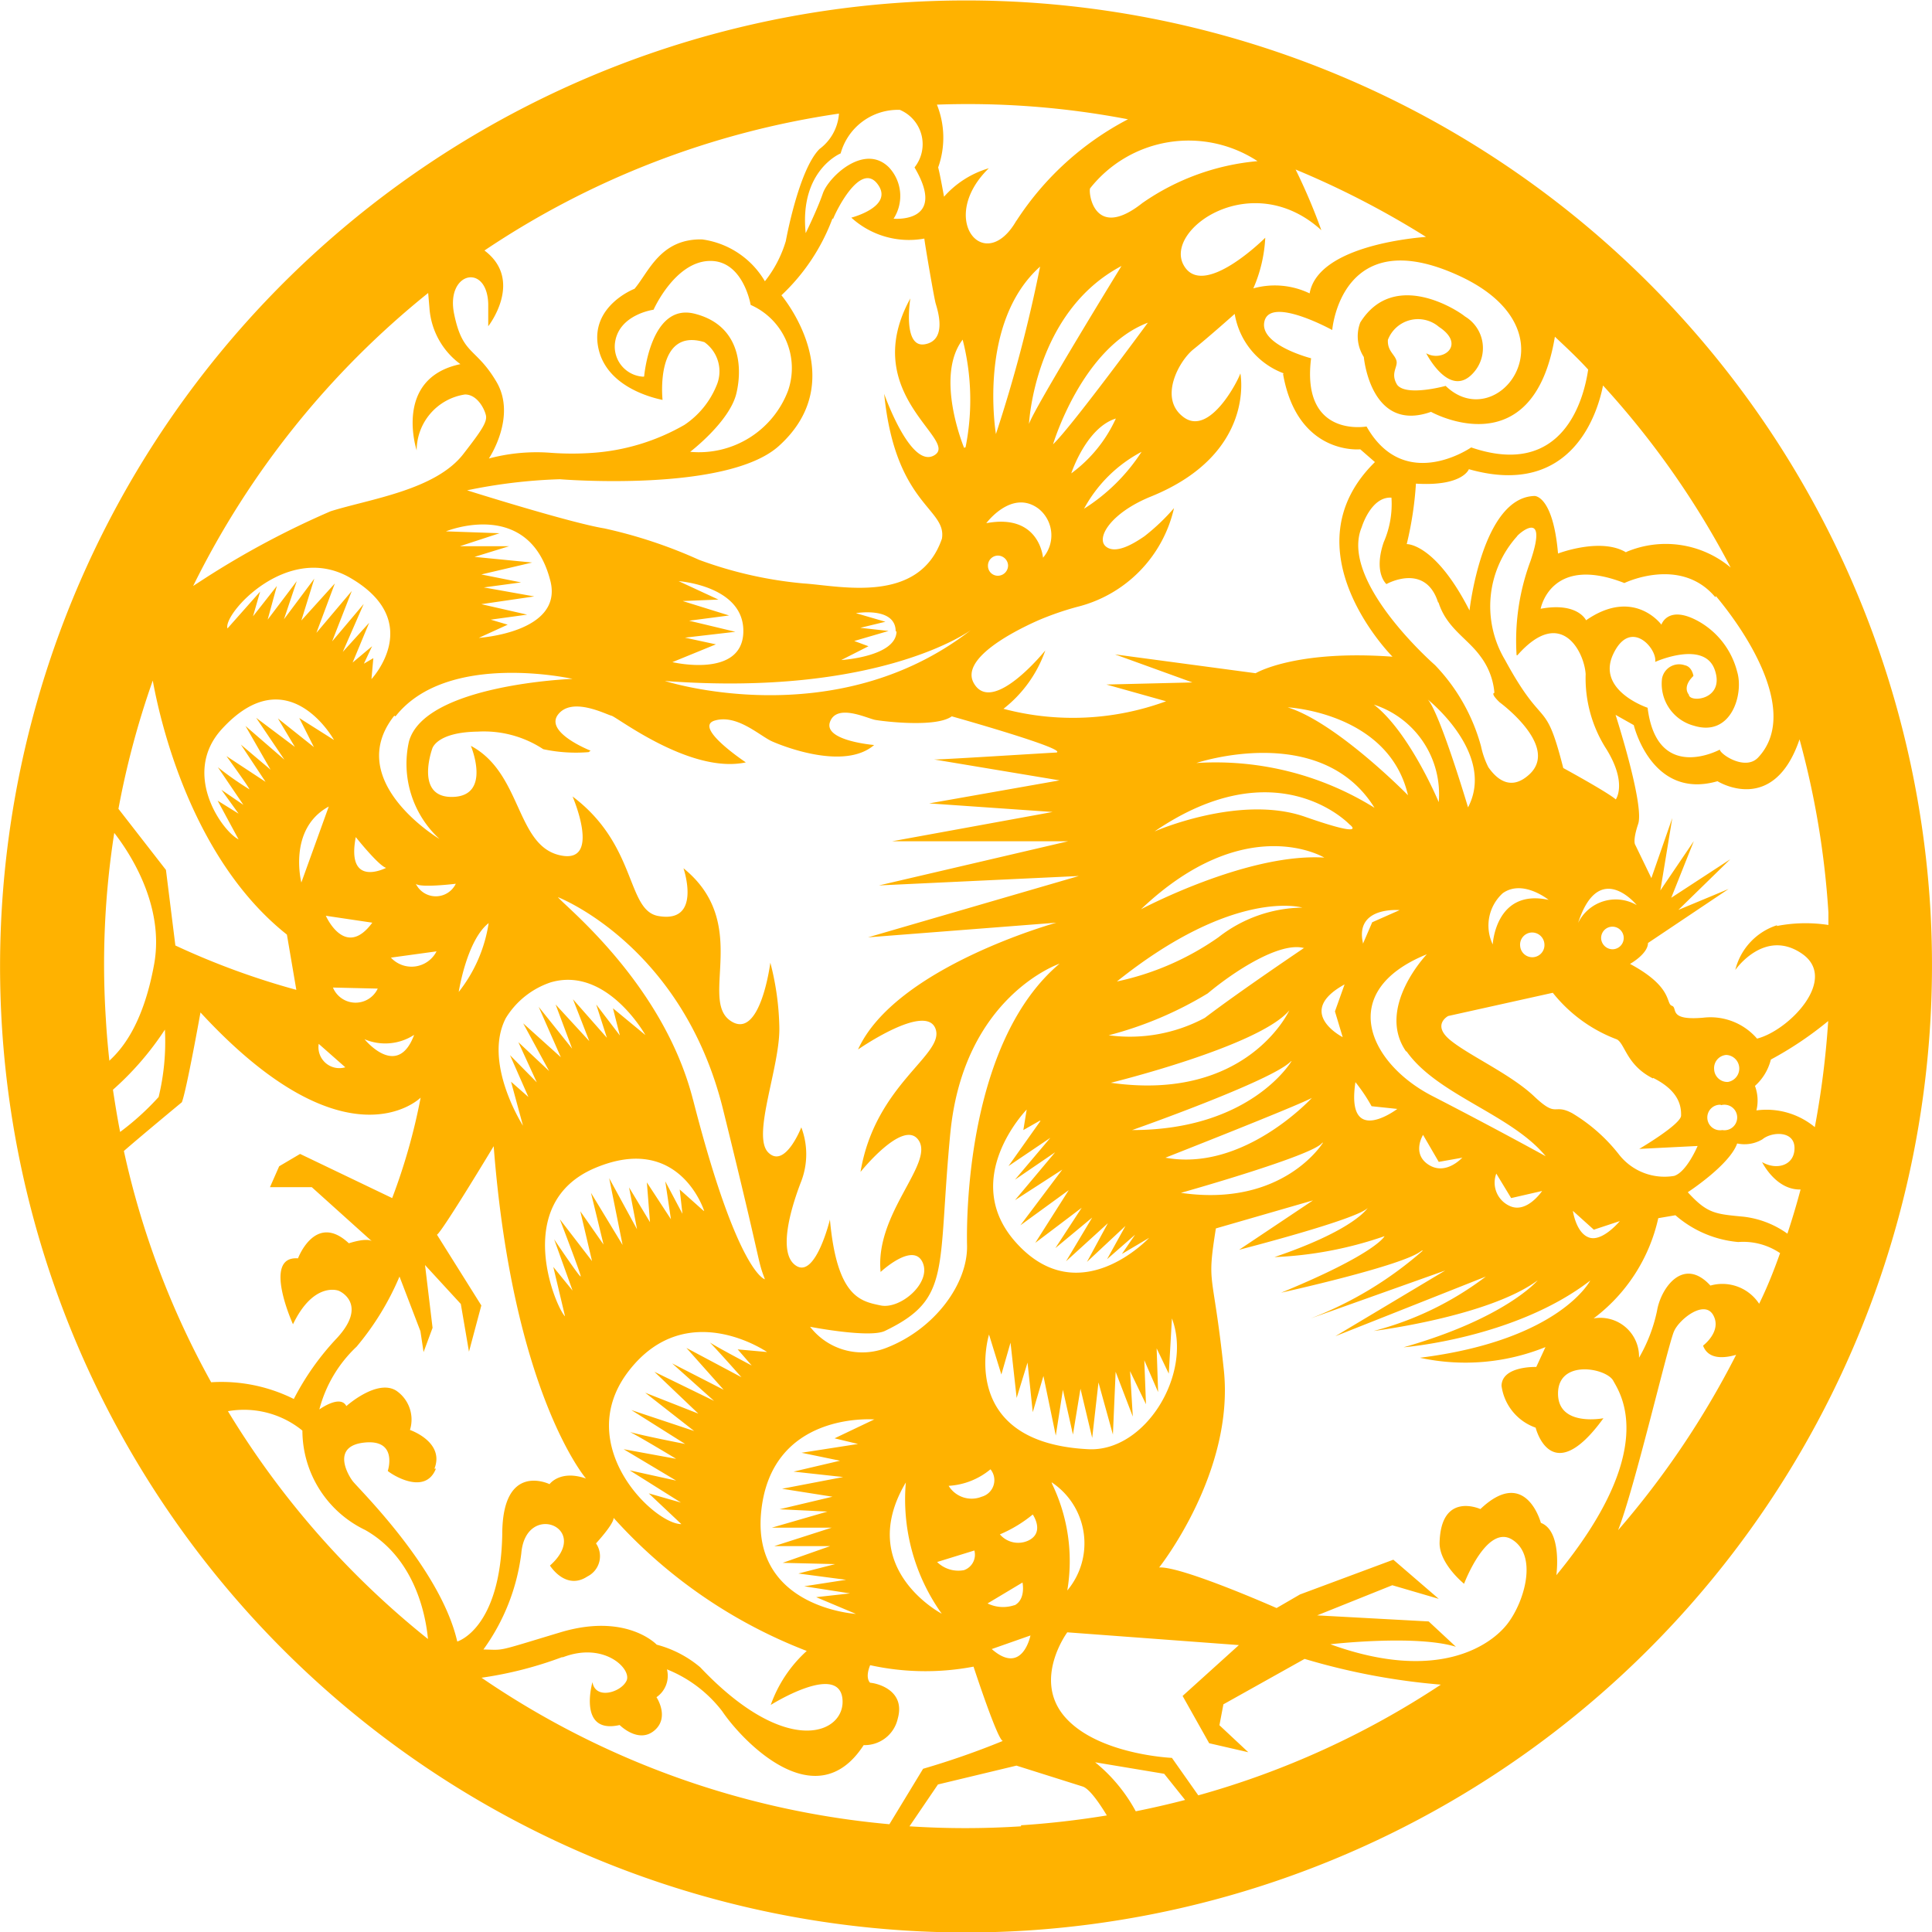 <svg xmlns="http://www.w3.org/2000/svg" viewBox="0 0 92.32 92.33"><defs><style>.cls-1{fill:#FFB200;}</style></defs><g id="Layer_2" data-name="Layer 2"><g id="Vector_Graphics" data-name="Vector Graphics"><path class="cls-1" d="M92.23,43.25a46.16,46.16,0,1,0-43.16,49,46.22,46.22,0,0,0,43.16-49ZM20.76,70.18c.5-1.28-1.17-1.85-1.17-1.85a1.67,1.67,0,0,0-.66-1.88c-.92-.57-2.38.74-2.38.74-.29-.57-1.29.16-1.29.16a6.3,6.3,0,0,1,1.78-3A13.14,13.14,0,0,0,19.09,61l1,2.61.15,1,.43-1.16-.36-3,1.71,1.86.39,2.28L23,62.38,20.88,59c.25-.14,2.71-4.23,2.71-4.23C24.51,66.6,28,70.65,28,70.65c-1.24-.43-1.74.27-1.74.27S24,69.81,24,73.33c-.09,4.52-2.15,5.11-2.15,5.11-.8-3.5-4.73-7.31-5-7.67s-1-1.69.59-1.84,1.09,1.36,1.09,1.36c.22.19,1.79,1.18,2.3-.11ZM68.14,11.32c-1,.08-5.18.54-5.56,2.7a3.83,3.83,0,0,0-2.69-.24,6.86,6.86,0,0,0,.57-2.42s-3,3-3.91,1.29S59.84,8,63.14,11A27.8,27.8,0,0,0,61.91,8.1a42.19,42.19,0,0,1,6.23,3.22ZM54.27,86.55a7.75,7.75,0,0,0-1.94-2.34l3.3.55,1,1.25c-.77.2-1.55.38-2.35.54ZM56,84s-3.52-.15-5.1-1.94S51,78,51,78l8.2.61-2.69,2.43,1.27,2.26,1.87.43-1.38-1.29.19-1,3.88-2.17a31.84,31.84,0,0,0,6.51,1.23,40.82,40.82,0,0,1-11.59,5.29L56,84ZM40.25,81.13c.23,1.66-2.57,3-6.79-1.46a5.34,5.34,0,0,0-2.08-1.08s-1.44-1.54-4.6-.59-2.63.84-3.68.82a9.92,9.92,0,0,0,1.81-4.59c.21-2.52,3.39-1.22,1.37.58,0,0,.75,1.21,1.79.52a1.08,1.08,0,0,0,.41-1.58s.86-.93.84-1.22a24,24,0,0,0,9.23,6.36,6.32,6.32,0,0,0-1.72,2.58s3.18-2,3.42-.34ZM19.79,49.45c-.8,2.15-2.37.21-2.37.21a2.53,2.53,0,0,0,2.37-.21ZM16.5,51a1,1,0,0,1-1.27-1.12L16.5,51Zm7.67-2.35a4,4,0,0,1,2.15-1.71c2.68-.78,4.52,2.52,4.52,2.52l-1.55-1.28.33,1.3L28.49,48,29,49.59l-1.62-1.84.78,2L26.55,48l.79,2.11-1.6-2,1.06,2.41L25,48.9l1.24,2.28L24.77,49.8l.88,1.92-1.28-1.3.88,2-.83-.73.57,2.1s-1.93-3-.82-5.14ZM5.4,52.07A14.22,14.22,0,0,0,7.88,49.2a11.18,11.18,0,0,1-.3,3.22,12.71,12.71,0,0,1-1.84,1.67c-.13-.66-.24-1.34-.34-2Zm-.17-1.35c-.07-.65-.13-1.3-.17-2a40.63,40.63,0,0,1,.4-8.92c.74.95,2.4,3.46,1.91,6.25-.54,3-1.62,4.15-2.14,4.63ZM20.46,14l.06.7A3.64,3.64,0,0,0,22,17.4c-3.22.68-2.09,4.12-2.09,4.12a2.71,2.71,0,0,1,2.31-2.67c.58,0,.93.68,1,1s-.24.76-1.06,1.82c-1.33,1.75-4.48,2.17-6.36,2.76a41.28,41.28,0,0,0-6,3.2L9.23,28A41.51,41.51,0,0,1,20.46,14Zm10.28,4a1.44,1.44,0,0,1-1.36-1.55c.13-1.42,1.85-1.65,1.85-1.65s1-2.26,2.64-2.33,2,2.1,2,2.1a3.3,3.3,0,0,1,1.79,4.09,4.55,4.55,0,0,1-4.68,2.93s1.89-1.44,2.21-2.8.11-3.27-2-3.8-2.41,3-2.41,3Zm8.58-8.76c-.26.76-.82,1.9-.82,1.9-.31-3,1.67-3.81,1.67-3.81A2.84,2.84,0,0,1,43,5.25,1.78,1.78,0,0,1,43.7,8c1.59,2.69-1,2.45-1,2.45A2,2,0,0,0,42.48,8c-1.18-1.18-2.89.46-3.16,1.24Zm.49,1.22c.13-.35,1.3-2.75,2.12-1.67s-1.25,1.61-1.25,1.61a4.09,4.09,0,0,0,3.49,1c0,.12.46,2.82.54,3.1s.58,1.75-.51,1.95-.7-2.19-.7-2.19C41,18.81,45.81,21,44.67,21.74s-2.42-2.92-2.42-2.92c.53,5.33,3,5.46,2.76,6.92-1.09,3.17-4.88,2.25-6.61,2.14a19.41,19.41,0,0,1-5-1.13,22.88,22.88,0,0,0-4.52-1.5c-1.65-.27-6.56-1.82-6.56-1.82a25.45,25.45,0,0,1,4.43-.53s8,.66,10.48-1.6c3.51-3.18.11-7.19.11-7.19a9.65,9.65,0,0,0,2.44-3.67Zm27,8c-.42-.6,0-.91-.08-1.22s-.44-.47-.41-1a1.54,1.54,0,0,1,2.44-.62c1.31.86.18,1.71-.61,1.26,0,0,1.12,2.22,2.26.93A1.76,1.76,0,0,0,70,15.12c-.3-.26-3.38-2.3-5,.29a1.84,1.84,0,0,0,.17,1.65s.32,3.65,3.21,2.62c0,0,4.87,2.72,5.92-3.59.54.51,1.07,1,1.59,1.57-.2,1.37-1.17,5.23-5.59,3.72,0,0-3.18,2.21-5-1,0,0-3.13.57-2.65-3.26,0,0-2.55-.65-2.22-1.8s3.23.45,3.23.45.42-5.21,6.09-2.58,1.83,7.67-.67,5.25c0,0-1.92.53-2.33-.07Zm18.6,40.49a4.48,4.48,0,0,0-2.09-.81c-1.35-.13-1.73-.14-2.67-1.17,0,0,2-1.3,2.36-2.33a1.67,1.67,0,0,0,1.21-.2c.43-.36,1.52-.43,1.53.41s-.85,1.09-1.55.68c0,0,.65,1.34,1.84,1.31-.19.71-.4,1.42-.63,2.11Zm-8-.61s-.82,1-1.46.8-.79-1.28-.79-1.28l1,.9,1.27-.42ZM68,59.75l.08-.08-.08.08A17.77,17.77,0,0,1,62.63,63l6.43-2.29-5.25,3.14L71,61a15.13,15.13,0,0,1-5.36,2.6s5.48-.68,7.84-2.42c0,0-1.52,1.81-6.41,3.2,0,0,5.33-.42,8.92-3.19,0,0-1.45,2.85-8.14,3.69a10.22,10.22,0,0,0,6-.51l-.44.95s-1.64-.06-1.66.9a2.47,2.47,0,0,0,1.63,2s.74,3,3.24-.45c0,0-2.19.43-2.17-1.2s2.31-1.2,2.64-.59,2.22,3.29-2.72,9.29c0,0,.29-2.11-.74-2.5,0,0-.72-2.72-2.89-.66,0,0-1.9-.87-1.95,1.63,0,1,1.17,1.94,1.17,1.94s1.08-2.87,2.3-2.11.6,2.93-.21,4-3.38,2.85-8.48,1c0,0,4.07-.47,6,.12l-1.3-1.21-5.33-.29,3.59-1.44,2.22.65-2.17-1.87-4.46,1.66L61,76.84s-4.52-2-5.61-1.94c0,0,3.61-4.54,3.09-9.44s-.83-3.92-.38-6.76l4.64-1.34-3.53,2.36s5.62-1.44,6.15-2c-.17.23-1,1.17-4.46,2.35a18.3,18.3,0,0,0,5.26-1s-.37.82-4.94,2.7c0,0,5.89-1.3,6.7-2ZM48.28,64.09l.3,2.71.52-1.69.25,2.37.51-1.73.59,2.85.34-2.19.48,2.14.36-2.19.56,2.35.3-2.65.69,2.49.13-3,.82,2.14L54,65.52l.76,1.58L54.68,65l.66,1.52-.07-2.09.58,1.21L56,63c1,2.63-1.26,6.39-4,6.25-6.33-.32-4.74-5.48-4.74-5.48l.59,1.91.46-1.6Zm-6.51,3.74-1.89.9L41,69l-2.7.42,1.84.38-2.22.52,2.37.26-2.92.56,2.41.38-2.53.6,2.29.11L36.88,73l2.86,0L37,73.88h2.67l-2.27.8,2.51.06-1.76.45,2.28.3-2,.31,2.19.34L39,76.32l1.9.8s-4.88-.29-4.54-4.74c.4-5,5.46-4.55,5.46-4.55Zm8.48,3A3.5,3.5,0,0,1,51,76a8.47,8.47,0,0,0-.73-5.1ZM48.48,76.7a1.69,1.69,0,0,1-1.29-.08l1.67-1s.17.8-.38,1.09Zm-3.7-2.06,1.78-.55a.78.78,0,0,1-.5.94,1.45,1.45,0,0,1-1.28-.39Zm3-1.32a6.41,6.41,0,0,0,1.57-.95s.59.85-.2,1.24a1.15,1.15,0,0,1-1.37-.29Zm-.87-1.8A1.29,1.29,0,0,1,45.33,71a3.44,3.44,0,0,0,2-.79.82.82,0,0,1-.42,1.31Zm-3.62-.74A9.41,9.41,0,0,0,45,77.11s-4.19-2.19-1.68-6.33ZM75.41,44.1c1-3.08,2.8-.85,2.8-.85a2,2,0,0,0-2.8.85ZM74,43c-2.54-.55-2.67,2.13-2.67,2.13a2.09,2.09,0,0,1,.48-2.45C72.77,42,74,43,74,43Zm5,8.51c1.26.63,1.34,1.38,1.33,1.8s-2,1.59-2,1.59l2.79-.14S80.6,56,80,56.19a2.76,2.76,0,0,1-2.62-1,8.13,8.13,0,0,0-2.26-2c-.91-.48-.69.26-1.81-.8s-3.09-1.94-4-2.68-.11-1.16-.11-1.16l5-1.11a7.09,7.09,0,0,0,3.07,2.23c.39.23.46,1.23,1.71,1.86Zm3.49-1.1a.65.65,0,0,1,.08,1.29.63.63,0,0,1-.66-.6.63.63,0,0,1,.58-.69Zm-.25,2.4A.61.61,0,1,1,82.3,54a.61.61,0,1,1-.08-1.21Zm-8.55,4.1s-.73,1.09-1.54.72a1.22,1.22,0,0,1-.65-1.55l.71,1.17,1.48-.34Zm-18-1.59s6.46-2.54,7-2.86c0,0-3.25,3.55-7,2.86Zm9.07-3.62a8.05,8.05,0,0,1,.78,1.16l1.23.13s-2.48,1.88-2-1.29Zm5.12,3.61s-.78.88-1.61.35S68,54.23,68,54.23l.75,1.29,1.07-.19Zm-6.66-.71S61.33,57.71,56.43,57c0,0,6.33-1.78,6.75-2.39Zm4-4.35c1.47,2.08,5,3,6.64,5,0,0-2.39-1.32-5.42-2.88s-4.62-5-.26-6.77c0,0-2.43,2.54-1,4.63Zm-3.06-.69s-2.33-1.19.09-2.52l-.46,1.29.37,1.23Zm8.48-4.36a.58.58,0,0,1,.54-.64.59.59,0,0,1,.62.56.58.58,0,1,1-1.16.08Zm3.87-.35a.54.54,0,1,1,.57.51.55.55,0,0,1-.57-.51Zm-11.37.26c-.45-1.82,1.74-1.62,1.74-1.62l-1.31.58-.43,1Zm-2.92-1.74a6.64,6.64,0,0,0-4,1.42,13.23,13.23,0,0,1-4.85,2.11c5.62-4.5,8.86-3.53,8.86-3.53Zm.12,1.91s-3.09,2.08-4.77,3.36a7.58,7.58,0,0,1-4.59.83,17.66,17.66,0,0,0,4.73-2C59,46.39,61.16,45,62.3,45.3Zm-.73,3s-2,4.39-8.53,3.46c0,0,7.09-1.74,8.53-3.46Zm.11,2.42S59.79,54,54.1,54c0,0,6.68-2.35,7.58-3.28Zm-12,2.86-1.53,2.16,2-1.35-1.69,2,1.92-1.31-1.92,2.29,2.26-1.46-2,2.66,2.31-1.68-1.6,2.52,2.22-1.68-1.26,1.93,1.76-1.46-1.25,2.09,2-1.82-1,1.85,1.84-1.72-.88,1.59L54.24,59l-.63.92,1.3-.77s-3.31,3.56-6.32.27c-2.8-3.05.47-6.4.47-6.4L48.9,54l.79-.45Zm37,.3a3.62,3.62,0,0,0-2.79-.8,2,2,0,0,0-.07-1.17,2.5,2.5,0,0,0,.76-1.26,16.86,16.86,0,0,0,2.74-1.84,42.31,42.31,0,0,1-.64,5.07Zm-1.8-9.65a3,3,0,0,0-2,2.14s1.38-2,3.17-.79-.6,3.68-2.13,4.07a2.94,2.94,0,0,0-2.57-1c-1.71.15-1.2-.47-1.5-.57s.07-.89-2-2c0,0,.85-.47.86-1l3.85-2.58-2.4,1,2.48-2.42L79.86,42.9l1.08-2.71-1.6,2.36.57-3.46-1,2.87-.77-1.59s-.14-.16.14-1-.87-4.55-1.08-5.21l.87.49s.85,3.59,4,2.68c0,0,2.67,1.68,3.92-2a40.92,40.92,0,0,1,1.38,8.28l0,.59a7.14,7.14,0,0,0-2.47.05Zm-30.4-.76c5-4.75,8.76-2.47,8.76-2.47-3.69-.23-8.76,2.47-8.76,2.47Zm.65-3.72c5.86-4,9.31-.34,9.31-.34s1,.73-2.12-.36-7.19.7-7.19.7Zm2-3.27s5.94-2,8.51,2.14a14.38,14.38,0,0,0-8.51-2.14Zm11.57-7.67c.39,1.23,1.37,1.7,2,2.57a3.34,3.34,0,0,1,.67,1.75s-.22,0,.25.45c0,0,3,2.19,1.32,3.53-.9.74-1.56,0-1.86-.43a4.07,4.07,0,0,1-.35-1,9,9,0,0,0-2.2-3.88s-4.59-4-3.5-6.59c0,0,.44-1.47,1.42-1.41a4.54,4.54,0,0,1-.37,2.13c-.5,1.47.13,2,.13,2s1.86-1.05,2.47.88ZM82,28.49c1.67,2,3.94,5.68,2,7.72-.62.63-1.8-.17-1.82-.39,0,0-3,1.63-3.45-2,0,0-2.47-.82-1.64-2.57s2.12-.23,2,.38c0,0,2.35-1.06,2.85.38s-1.22,1.59-1.24,1.18c0,0-.34-.35.22-.89,0,0-.06-.44-.41-.51a.83.83,0,0,0-1.09.63,2.07,2.07,0,0,0,1.53,2.26c1.79.55,2.38-1.53,2.06-2.58a3.85,3.85,0,0,0-1.81-2.39c-1.5-.85-1.81.14-1.81.14s-1.31-1.8-3.6-.21c0,0-.4-.88-2.17-.55,0,0,.47-2.61,4-1.23,0,0,2.68-1.3,4.34.67Zm-9.49,2.82c2.08-2.36,3.19-.17,3.26.9a6.27,6.27,0,0,0,1,3.6c1,1.63.44,2.39.44,2.39-.4-.35-2.51-1.5-2.51-1.5-.88-3.46-.9-1.7-2.78-5.16a5,5,0,0,1,.57-5.91c0-.06,1.54-1.44.64,1.19a10.9,10.9,0,0,0-.66,4.49Zm-4.28,2.12s3.26,2.59,1.92,5.15c0,0-1.33-4.48-1.92-5.15Zm.52,4.9s-1.39-3.34-3.1-4.66a4.5,4.5,0,0,1,3.1,4.66ZM67.28,38s-3.4-3.47-5.75-4.2c0,0,4.83.24,5.75,4.2ZM77.71,26.4c-1.21-.74-3.26.05-3.26.05-.24-2.78-1.12-2.75-1.12-2.75-2.51.06-3.11,5.47-3.11,5.47-1.65-3.23-3-3.17-3-3.17a16.6,16.6,0,0,0,.44-2.89c2.24.14,2.53-.69,2.53-.69,5,1.42,6.18-2.82,6.41-4a41.11,41.11,0,0,1,6.1,8.7,4.83,4.83,0,0,0-5-.74Zm-16.4-8.53C62,21.78,65,21.47,65,21.47l.7.61c-4.26,4.19.84,9.3.84,9.3-4.67-.34-6.54.79-6.54.79l-6.72-.9,3.7,1.34-4.11.1,2.85.8a12.93,12.93,0,0,1-7.77.36,6.07,6.07,0,0,0,2-2.79s-2.53,3.14-3.42,1.56c-.62-1.11,1.67-2.37,3.09-3A14.1,14.1,0,0,1,51.47,29a6.3,6.3,0,0,0,4.63-4.72,9.93,9.93,0,0,1-1.42,1.35c-.4.27-1.33.89-1.83.49s.22-1.61,2.14-2.39c5.06-2.05,4.28-5.89,4.28-5.89-.08.29-1.44,3-2.69,2.11s-.24-2.71.45-3.26S59,15,59,15a3.67,3.67,0,0,0,2.34,2.84ZM15,35.7l-1.72-1.37.81,1.36L12.24,34.3l1.35,2-1.86-1.61,1.2,2.09-1.42-1.2,1.18,1.78-1.87-1.23s1.07,1.47,1.1,1.59a15.07,15.07,0,0,1-1.51-1.06l1.22,1.8-1.05-.72.82,1.14-1-.62,1,1.85c-.78-.39-2.74-3.13-.81-5.26,3.17-3.48,5.37.51,5.37.51l-1.66-1.05L15,35.7Zm.71,2.84-1.31,3.63s-.66-2.56,1.31-3.63ZM17,40s1.09,1.37,1.45,1.47c0,0-1.92,1-1.45-1.47Zm1.9-5.77c2.47-3.14,8.46-1.79,8.46-1.79s-7.08.26-7.82,3A4.88,4.88,0,0,0,21,40.09s-4.63-2.76-2.16-5.89Zm-1.59-2.35.47-1-.93.78.79-1.9-1.26,1.39,1-2.29-1.51,1.79.94-2.41-1.69,2L16,27.88,14.4,29.65l.62-2-1.45,1.94.61-1.82-1.39,1.84L13.23,28l-1.14,1.45.34-1.18-1.56,1.76c-.23-.68,2.88-4.17,5.88-2.41,3.58,2.09,1,4.83,1,4.83l.09-1-.6.35Zm5.3-5.25,1.72-.53-2.35,0,1.89-.62-2.56-.09s4-1.64,5,2.41c.57,2.43-3.43,2.68-3.43,2.68l1.38-.63-.81-.24,1.74-.24L23,28.87l2.53-.37-2.41-.43,1.78-.24L23,27.45l2.43-.57-2.86-.28Zm11.6,4.16-1.48-.32,2.41-.28-2.21-.53,1.91-.25-2.22-.69,1.71-.07-1.9-.88s3.15.22,3.09,2.44-3.39,1.43-3.39,1.43l2.08-.85Zm8.63-.63c0,1.22-2.64,1.38-2.64,1.38l1.3-.66-.68-.25,1.64-.48L41.11,30l1.2-.29-1.41-.41s1.91-.33,1.9.88Zm3.55-.05c-6.5,5.05-14.62,2.43-14.62,2.43,10.3.77,14.62-2.43,14.62-2.43ZM47.13,25s1.22-1.65,2.5-.69a1.63,1.63,0,0,1,.21,2.34s-.16-2.13-2.71-1.65Zm6.19-5a6.67,6.67,0,0,1-2.13,2.62s.71-2.18,2.13-2.62Zm-3,1.23s1.37-4.61,4.53-5.81c0,0-3.67,5-4.53,5.81Zm4.23.36a9,9,0,0,1-2.75,2.72,6.64,6.64,0,0,1,2.75-2.72ZM48.17,27a.49.49,0,0,1-.45.51.47.47,0,0,1-.51-.45.48.48,0,0,1,.45-.51.49.49,0,0,1,.51.45Zm1-6.74s.25-5.35,4.42-7.55c0,0-4.19,6.82-4.42,7.55Zm-1.58.48s-.9-5.31,2.11-8a68.32,68.32,0,0,1-2.11,8Zm-1.52.66S44.65,18,46,16.23a11.55,11.55,0,0,1,.14,5.14ZM13.71,44.66l.45,2.64a36.36,36.36,0,0,1-5.78-2.12l-.45-3.61L5.66,38.65A40.68,40.68,0,0,1,7.3,32.52c.34,1.88,1.82,8.5,6.41,12.14Zm8.07-2.43a1.06,1.06,0,0,1-1.91,0c.2.21,1.91,0,1.91,0Zm1.57,1.88a7,7,0,0,1-1.43,3.29s.38-2.47,1.43-3.29Zm-4.67,1.65,2.18-.3a1.34,1.34,0,0,1-2.18.3Zm-3.11-2,2.22.33c-1.3,1.77-2.22-.33-2.22-.33Zm.34,3.43,2.14.05a1.17,1.17,0,0,1-2.14-.05Zm17.2,5.34C31.69,47,27,43.31,26.66,42.87c0,0,5.95,2.29,7.89,10.14s1.61,7.08,2,8.12c0,0-1.3-.26-3.43-8.57Zm.49,5.31-1.12-1L32.61,58l-.82-1.55.27,1.81L30.91,56.5l.15,1.9-1-1.66.38,2L29.11,56.3l.64,3.19L28.24,57l.6,2.47-1.11-1.59.56,2.38-1.54-2s1,2.6,1,2.73-1.27-1.77-1.27-1.77l.88,2.45-.92-1.13L27,62.9c-.4-.35-2.6-5.39,1.44-7.09s5.21,2.06,5.21,2.06Zm6.06.43s-.67,2.77-1.59,2.23-.32-2.67.22-4.06a3.62,3.62,0,0,0,0-2.57s-.78,2-1.58,1.2.58-4.12.53-6A13.08,13.08,0,0,0,36.81,46s-.48,3.8-1.93,2.76,1-4.67-2.22-7.27c0,0,.91,2.66-1.21,2.28-1.52-.28-1-3.39-4.09-5.71,0,0,1.43,3.3-.64,2.8s-1.79-3.93-4.22-5.22c0,0,1,2.38-.85,2.44s-1-2.29-1-2.29.17-.8,2.18-.83a5.16,5.16,0,0,1,3.13.84,7.45,7.45,0,0,0,2.17.14l.09-.07S26,35,26.67,34.14s2.29,0,2.55.06S33,37,35.64,36.43c0,0-2.55-1.69-1.48-2s2.15.74,2.74,1,3.47,1.38,4.87.17c0,0-2.43-.2-2.11-1.1s1.78-.17,2.16-.1,2.91.38,3.66-.17c0,0,5.59,1.57,5,1.73-.15,0-5.78.36-5.85.33l6,1L44.4,38.39l5.9.41-7.67,1.4,8.41,0L42,42.31l9.55-.45L41.48,44.79l9-.7S42.79,46.21,41,50.15c0,0,3.22-2.24,3.7-1S41.82,51.79,41.12,56c0,0,2.09-2.61,2.79-1.49S41.8,58,42.08,60.78c0,0,1.54-1.44,2-.47s-1.05,2.27-2,2.07S40,62,39.66,58.3Zm5.75-4.11c.63-6.56,5.22-8.11,5.22-8.11-4.29,3.62-4.46,11.62-4.42,13.46s-1.55,4-3.84,4.89a3.15,3.15,0,0,1-3.66-1s2.83.55,3.57.2c3.21-1.54,2.5-2.88,3.13-9.45ZM36.7,64.61l-1.45-.13.67.77s-1.54-.81-2-1.1c.36.36,1.51,1.66,1.51,1.66l-2.63-1.4,1.78,2-2.46-1.26,2,1.79-2.85-1.39,2.1,2-2.54-1,2.34,1.83-3-1L32.74,69s-2-.39-2.63-.57c.55.28,2.2,1.28,2.2,1.28l-2.51-.46,2.51,1.5-2.22-.49,2.45,1.54L31,71.36l1.56,1.47c-1.32,0-5.26-3.8-2.5-7.34s6.6-.88,6.6-.88ZM47.39,78.8l1.85-.65s-.38,1.94-1.85.65ZM80,63.6c.25-.56,1.45-1.52,1.87-.75s-.49,1.45-.49,1.45c.26.7,1.06.59,1.58.44a41.72,41.72,0,0,1-5.64,8.38c.79-2,2.42-9,2.68-9.52Zm1.74-2.16c-1.3-1.43-2.38.11-2.56,1.2a7.55,7.55,0,0,1-.86,2.24A1.85,1.85,0,0,0,76.15,63a8.21,8.21,0,0,0,3.09-4.79l.82-.14a5.27,5.27,0,0,0,3,1.28,3.14,3.14,0,0,1,2,.53c-.29.82-.61,1.63-1,2.42a2.1,2.1,0,0,0-2.36-.86ZM52.09,9a6,6,0,0,1,8-1.3,11.39,11.39,0,0,0-5.5,2C52.28,11.53,52,9.2,52.09,9Zm-3.52,1.54c-1.52,2.66-3.8-.08-1.32-2.5a4.57,4.57,0,0,0-2.14,1.36S44.92,8.33,44.83,8a4.23,4.23,0,0,0-.06-3,40.57,40.57,0,0,1,9.13.7,14.14,14.14,0,0,0-5.33,4.85ZM40.09,5.43a2.31,2.31,0,0,1-.93,1.69c-1,1-1.61,4.4-1.61,4.4a5.72,5.72,0,0,1-1,1.92,4.12,4.12,0,0,0-3-2C31.55,11.4,31,13,30.32,13.8c0,0-2.06.79-1.75,2.71s2.51,2.48,3.09,2.6c0,0-.38-3.49,2-2.76a1.71,1.71,0,0,1,.58,2.07,4.14,4.14,0,0,1-1.53,1.88,10.2,10.2,0,0,1-4.4,1.34,13.86,13.86,0,0,1-1.95,0,8.84,8.84,0,0,0-3,.27s1.35-2,.36-3.67S22.11,17,21.7,15s1.57-2.45,1.63-.48l0,1.07s1.72-2.19-.18-3.62A41,41,0,0,1,40.08,5.43Zm-30,60.62A40.59,40.59,0,0,1,5.92,55c.74-.65,2.77-2.33,2.77-2.33.22-.55.89-4.29.89-4.29,7,7.59,10.52,4.07,10.52,4.07a28.63,28.63,0,0,1-1.36,4.8l-4.4-2.11-1,.59-.44,1h2l2.9,2.61c-.21-.24-1.13.07-1.13.07-1.6-1.5-2.43.72-2.43.72C12.51,60,14,63.28,14,63.28c.92-1.91,2-1.66,2.16-1.61s1.39.69-.05,2.26a12.69,12.69,0,0,0-2.07,2.92,7.75,7.75,0,0,0-3.94-.8ZM26.85,79.21c2-.8,3.35.54,3.09,1.1s-1.49.93-1.63.07c0,0-.72,2.51,1.3,2.05,0,0,.89.9,1.65.27s.11-1.6.11-1.6a1.24,1.24,0,0,0,.5-1.33,6.25,6.25,0,0,1,2.64,2c.92,1.37,4.47,5.16,6.76,1.62a1.62,1.62,0,0,0,1.63-1.27c.38-1.36-1-1.69-1.32-1.71,0,0-.26-.2,0-.84a12.28,12.28,0,0,0,4.94.07s1.15,3.52,1.4,3.55a38.38,38.38,0,0,1-3.81,1.33l-1.61,2.65a41,41,0,0,1-19.49-7,18.35,18.35,0,0,0,3.89-1Zm21.94,8.06a41.2,41.2,0,0,1-5.33,0l1.36-2,3.75-.9,3.17,1c.35.12.86.9,1.15,1.38-1.35.22-2.71.38-4.1.47ZM10.91,67.43a4.42,4.42,0,0,1,3.54.93,5.28,5.28,0,0,0,3,4.75c2.25,1.27,2.87,3.81,3,5.21a41.38,41.38,0,0,1-9.56-10.89Z"/></g></g></svg>